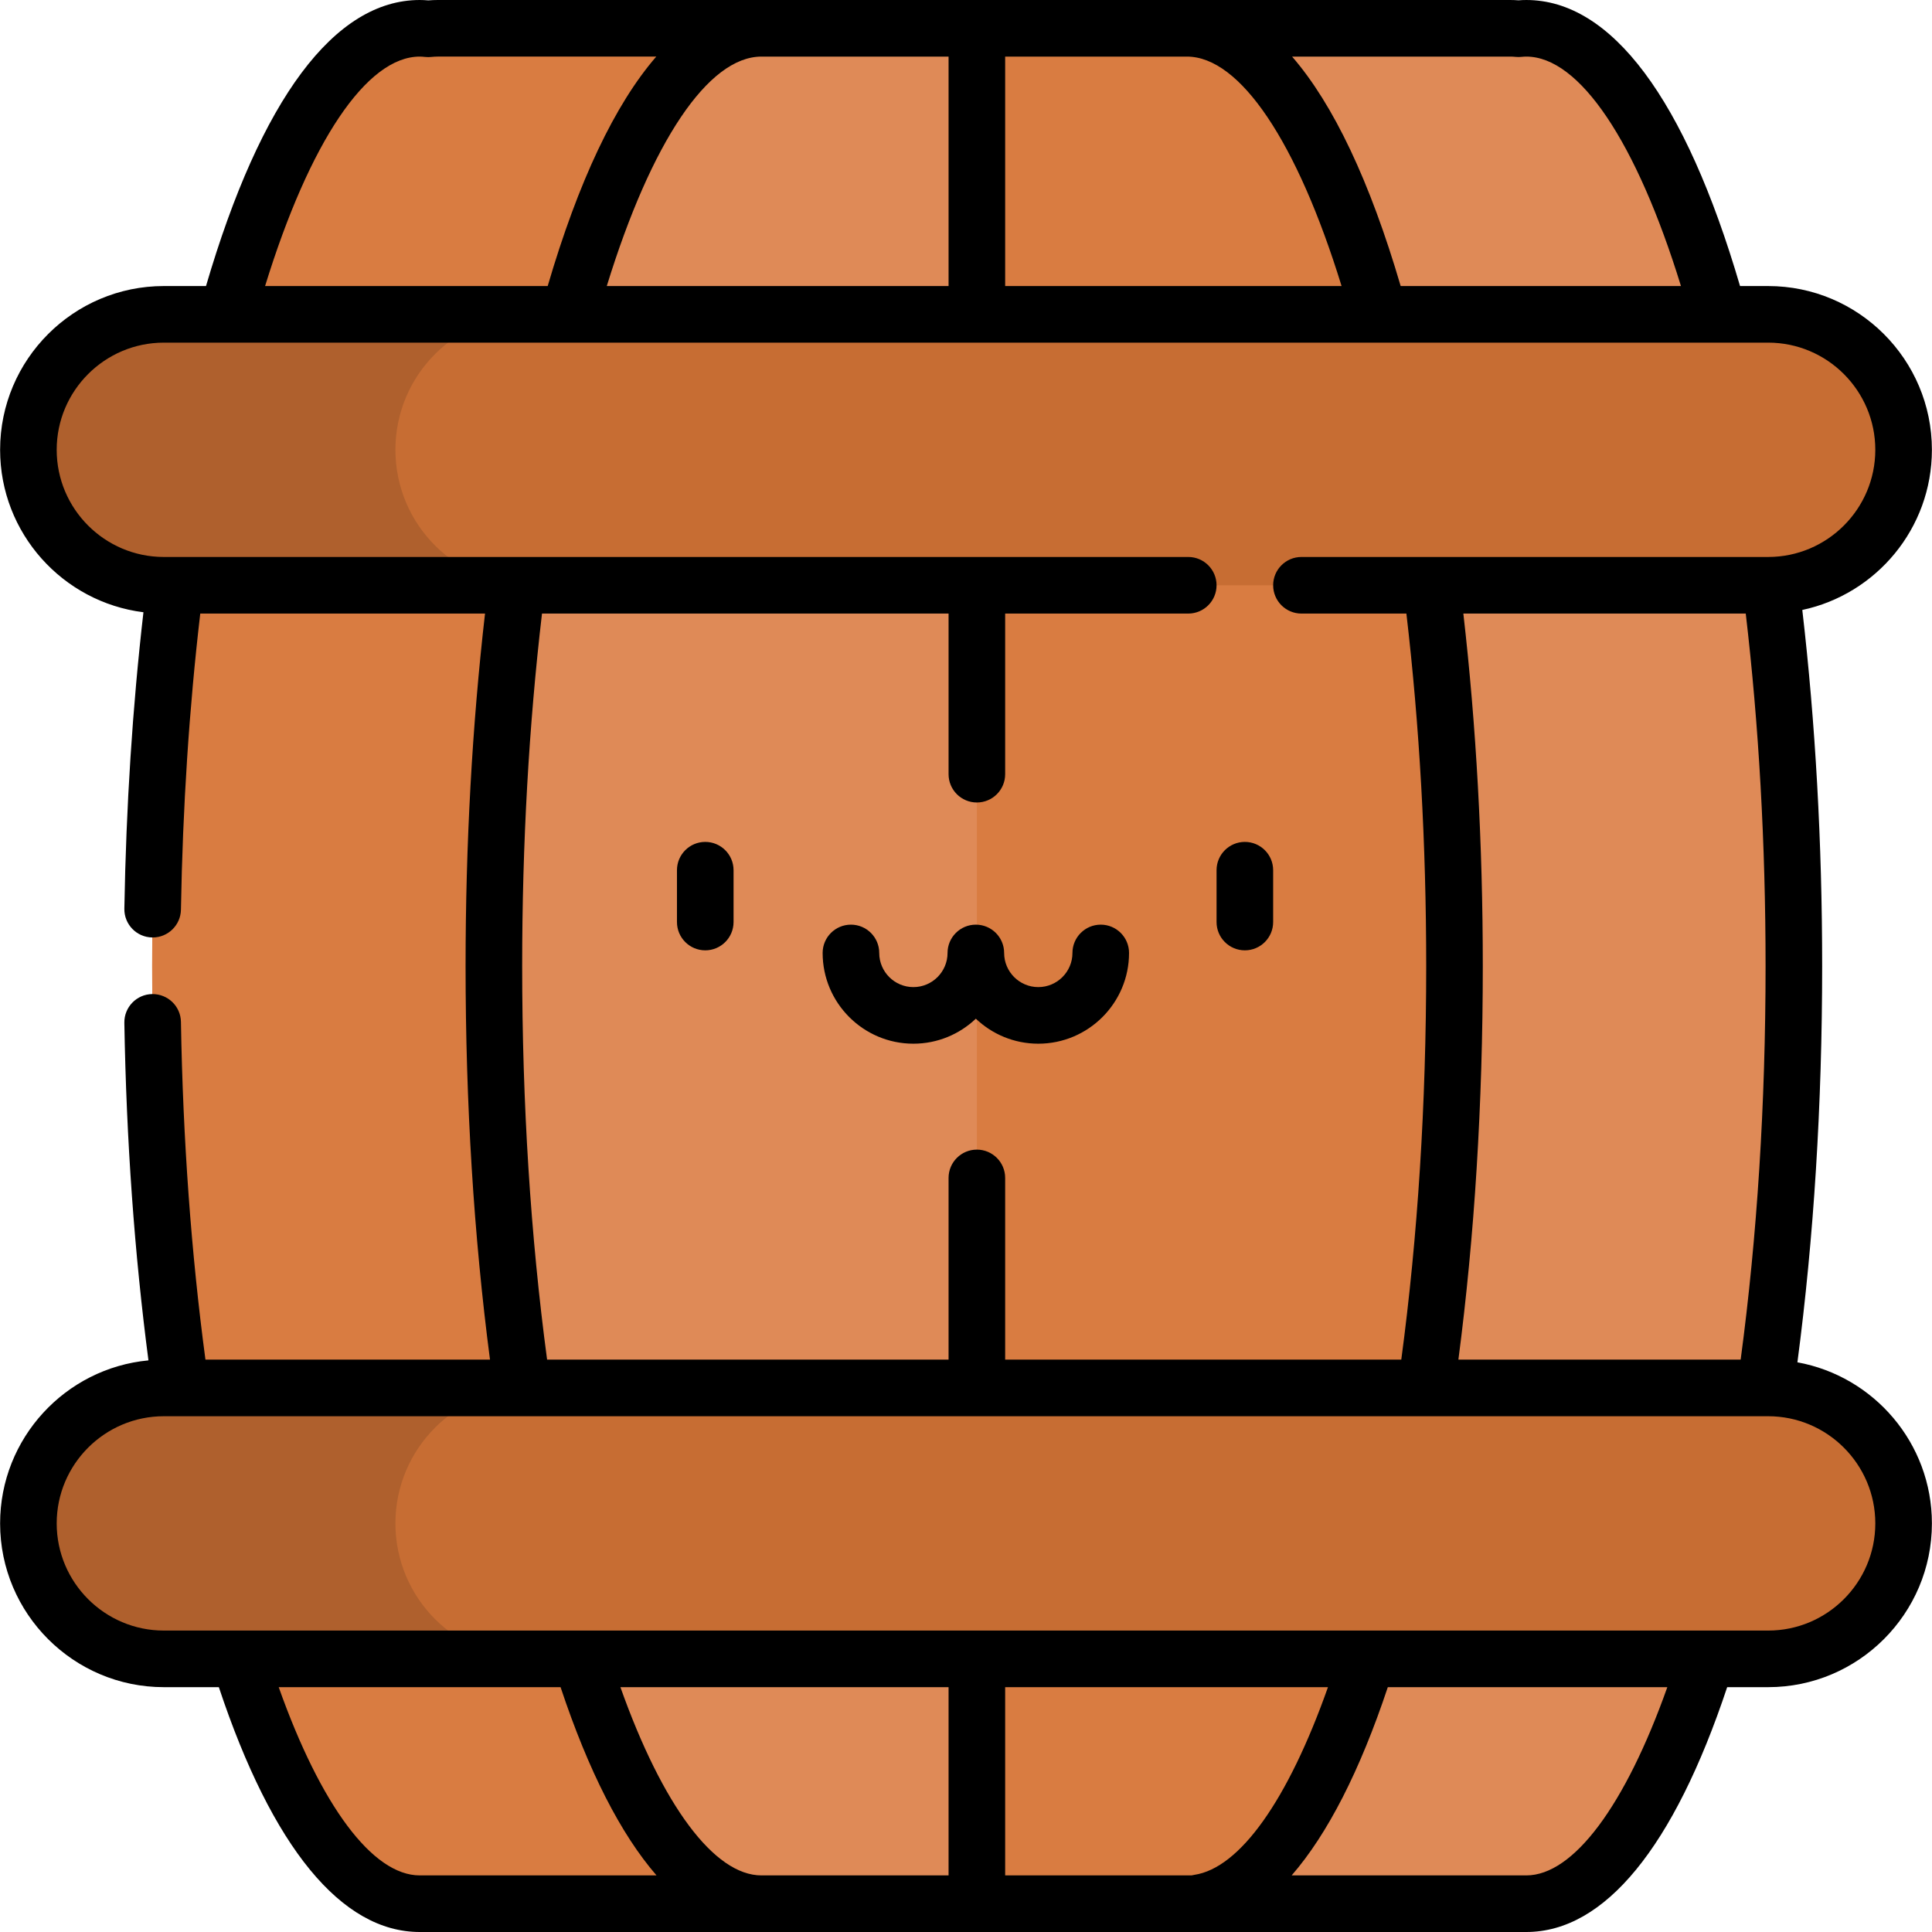 <svg id="Capa_1" enable-background="new 0 0 512.053 512.053" height="512" viewBox="0 0 512.053 512.053" width="512" xmlns="http://www.w3.org/2000/svg"><g><g><path d="m404.524 7.5c-.689 0-1.376.044-2.06.113-.722-.068-1.45-.113-2.188-.113h-284.284c-.84 0-1.669.05-2.489.138-.75-.082-1.501-.138-2.257-.138-39.166 0-70.917 111.268-70.917 248.528 0 137.258 31.751 248.525 70.917 248.525h293.278c39.167 0 70.918-111.267 70.918-248.525-.001-137.26-31.751-248.528-70.918-248.528z" fill="#df8a57"/></g><g><path d="m130.895 256.028c0-137.26 31.751-248.528 70.917-248.528h-85.819c-.84 0-1.669.05-2.489.138-.75-.082-1.502-.138-2.257-.138-39.166 0-70.917 111.268-70.917 248.528 0 137.258 31.751 248.525 70.917 248.525h90.566c-39.167 0-70.918-111.267-70.918-248.525z" fill="#d97c41"/></g><g><path d="m206.558 7.5h-4.747c.756 0 1.507.056 2.257.138.821-.088 1.65-.138 2.49-.138z" fill="#d97c41"/></g><g><path d="m314.579 7.5c-.689 0-1.376.044-2.061.113-.721-.067-1.45-.113-2.188-.113h-51.425v497.052h55.673c39.167 0 70.917-111.267 70.917-248.525.001-137.259-31.75-248.527-70.916-248.527z" fill="#d97c41"/></g><g><path d="m468.622 155.119h-425.192c-19.829 0-35.904-16.075-35.904-35.904 0-19.829 16.075-35.904 35.904-35.904h425.191c19.829 0 35.904 16.075 35.904 35.904.001 19.829-16.074 35.904-35.903 35.904z" fill="#c76d33"/></g><g><path d="m104.803 119.215c0-19.829 16.075-35.904 35.904-35.904h-97.277c-19.829 0-35.904 16.075-35.904 35.904 0 19.829 16.075 35.904 35.904 35.904h97.277c-19.829 0-35.904-16.075-35.904-35.904z" fill="#af602d"/></g><g><path d="m468.622 439.662h-425.192c-19.829 0-35.904-16.075-35.904-35.904 0-19.829 16.075-35.904 35.904-35.904h425.191c19.829 0 35.904 16.075 35.904 35.904.001 19.829-16.074 35.904-35.903 35.904z" fill="#c76d33"/></g><g><path d="m104.803 403.758c0-19.829 16.075-35.904 35.904-35.904h-97.277c-19.829 0-35.904 16.075-35.904 35.904 0 19.829 16.075 35.904 35.904 35.904h97.277c-19.829 0-35.904-16.075-35.904-35.904z" fill="#af602d"/></g><g><g><path d="m186.921 251.876c-4.142 0-7.5-3.357-7.5-7.5v-13.74c0-4.143 3.358-7.5 7.5-7.5s7.5 3.357 7.5 7.5v13.74c0 4.143-3.358 7.5-7.5 7.5z"/></g><g><path d="m329.933 251.876c-4.142 0-7.5-3.357-7.5-7.5v-13.74c0-4.143 3.358-7.5 7.5-7.5s7.5 3.357 7.5 7.5v13.74c0 4.143-3.358 7.5-7.5 7.5z"/></g><path d="m291.74 245.068c-4.142 0-7.5 3.357-7.5 7.5 0 4.99-4.061 9.051-9.053 9.051-4.991 0-9.052-4.061-9.052-9.051 0-4.143-3.358-7.5-7.5-7.5s-7.5 3.357-7.5 7.5c0 4.99-4.061 9.051-9.053 9.051-4.991 0-9.051-4.061-9.051-9.051 0-4.143-3.358-7.5-7.5-7.5s-7.5 3.357-7.5 7.5c0 13.262 10.79 24.051 24.051 24.051 6.41 0 12.237-2.525 16.553-6.626 4.316 4.101 10.143 6.626 16.552 6.626 13.263 0 24.053-10.789 24.053-24.051 0-4.142-3.358-7.5-7.5-7.5z"/></g><path d="m476.381 361.062c4.354-32.996 6.56-68.293 6.56-105.033 0-32.688-1.785-64.39-5.264-94.366 19.6-4.177 34.349-21.619 34.349-42.447 0-23.934-19.471-43.404-43.404-43.404h-7.446c-14.533-49.612-34.083-75.812-56.652-75.812-.667 0-1.353.028-2.079.085-.763-.057-1.478-.085-2.169-.085h-284.284c-.808 0-1.637.035-2.475.104-.804-.07-1.553-.104-2.271-.104-22.548 0-42.113 26.213-56.649 75.811h-11.167c-23.933 0-43.404 19.471-43.404 43.404 0 22.099 16.604 40.38 37.989 43.054-2.885 25.053-4.595 51.437-5.058 78.568-.07 4.142 3.229 7.557 7.371 7.627.044.001.087.001.13.001 4.083 0 7.427-3.274 7.497-7.372.463-27.14 2.196-53.5 5.121-78.474h75.472c-3.407 29.692-5.154 61.063-5.154 93.409 0 36.45 2.179 71.513 6.471 104.325h-75.414c-3.77-28.162-5.968-58.227-6.497-89.518-.07-4.141-3.459-7.413-7.626-7.372-4.142.07-7.442 3.484-7.372 7.626.528 31.206 2.688 61.243 6.388 89.462-22.023 2.067-39.318 20.651-39.318 43.206 0 23.934 19.471 43.404 43.404 43.404h14.57c14.138 42.478 32.504 64.891 53.246 64.891h293.278c20.732 0 39.105-22.423 53.242-64.891h10.856c23.933 0 43.404-19.471 43.404-43.404 0-21.283-15.403-39.025-35.645-42.695zm-13.692-198.443c3.473 29.629 5.253 61.016 5.253 93.409 0 36.555-2.223 71.618-6.602 104.325h-74.812c4.292-32.798 6.468-67.855 6.468-104.325 0-32.331-1.748-63.712-5.154-93.409zm-60.932-147.539c.486.047.977.044 1.463-.005.498-.051.925-.075 1.304-.075 14.091 0 29.203 22.564 40.994 60.811h-74.29c-8.136-27.769-17.845-48.205-28.775-60.811h57.823c.429 0 .913.026 1.481.08zm-199.945-.08h49.594v60.811h-90.586c11.789-38.245 26.902-60.811 40.992-60.811zm64.593 0h48.173c14.078 0 29.202 22.58 40.991 60.811h-89.164zm-155.159 0c.397 0 .866.03 1.432.093.543.061 1.09.061 1.633.002.582-.062 1.147-.095 1.681-.095h57.943c-10.931 12.606-20.639 33.038-28.775 60.811h-74.902c11.784-38.208 26.932-60.811 40.988-60.811zm27.149 241.028c0-32.4 1.781-63.781 5.254-93.409h107.757v42.572c0 4.143 3.358 7.5 7.5 7.5s7.5-3.357 7.5-7.5v-42.572h48.527c4.142 0 7.5-3.357 7.5-7.5s-3.358-7.5-7.5-7.5h-271.503c-15.662 0-28.404-12.742-28.404-28.404s12.742-28.404 28.404-28.404h425.192c15.662 0 28.404 12.742 28.404 28.404s-12.742 28.404-28.404 28.404h-123.689c-4.142 0-7.5 3.357-7.5 7.5s3.358 7.5 7.5 7.5h27.813c3.472 29.632 5.25 61.026 5.25 93.409 0 36.548-2.224 71.614-6.604 104.325h-104.987v-48.162c0-4.143-3.358-7.5-7.5-7.5s-7.5 3.357-7.5 7.5v48.162h-106.405c-4.379-32.725-6.605-67.799-6.605-104.325zm-64.527 191.134h74.704c7.405 22.242 15.971 38.99 25.432 49.891h-62.758c-12.502 0-26.221-18.471-37.378-49.891zm242.658 49.747c-.244.036-.483.085-.718.144h-49.403v-49.891h85.556c-10.609 29.96-23.353 47.957-35.435 49.747zm-65.121.144h-49.594c-12.48 0-26.228-18.493-37.378-49.891h86.972zm153.119 0h-62.188c9.494-10.925 18.092-27.69 25.485-49.891h74.082c-11.153 31.403-24.893 49.891-37.379 49.891zm64.098-64.891h-425.192c-15.662 0-28.404-12.742-28.404-28.404s12.742-28.404 28.404-28.404h425.192c15.662 0 28.404 12.742 28.404 28.404s-12.742 28.404-28.404 28.404z"/></g></svg>